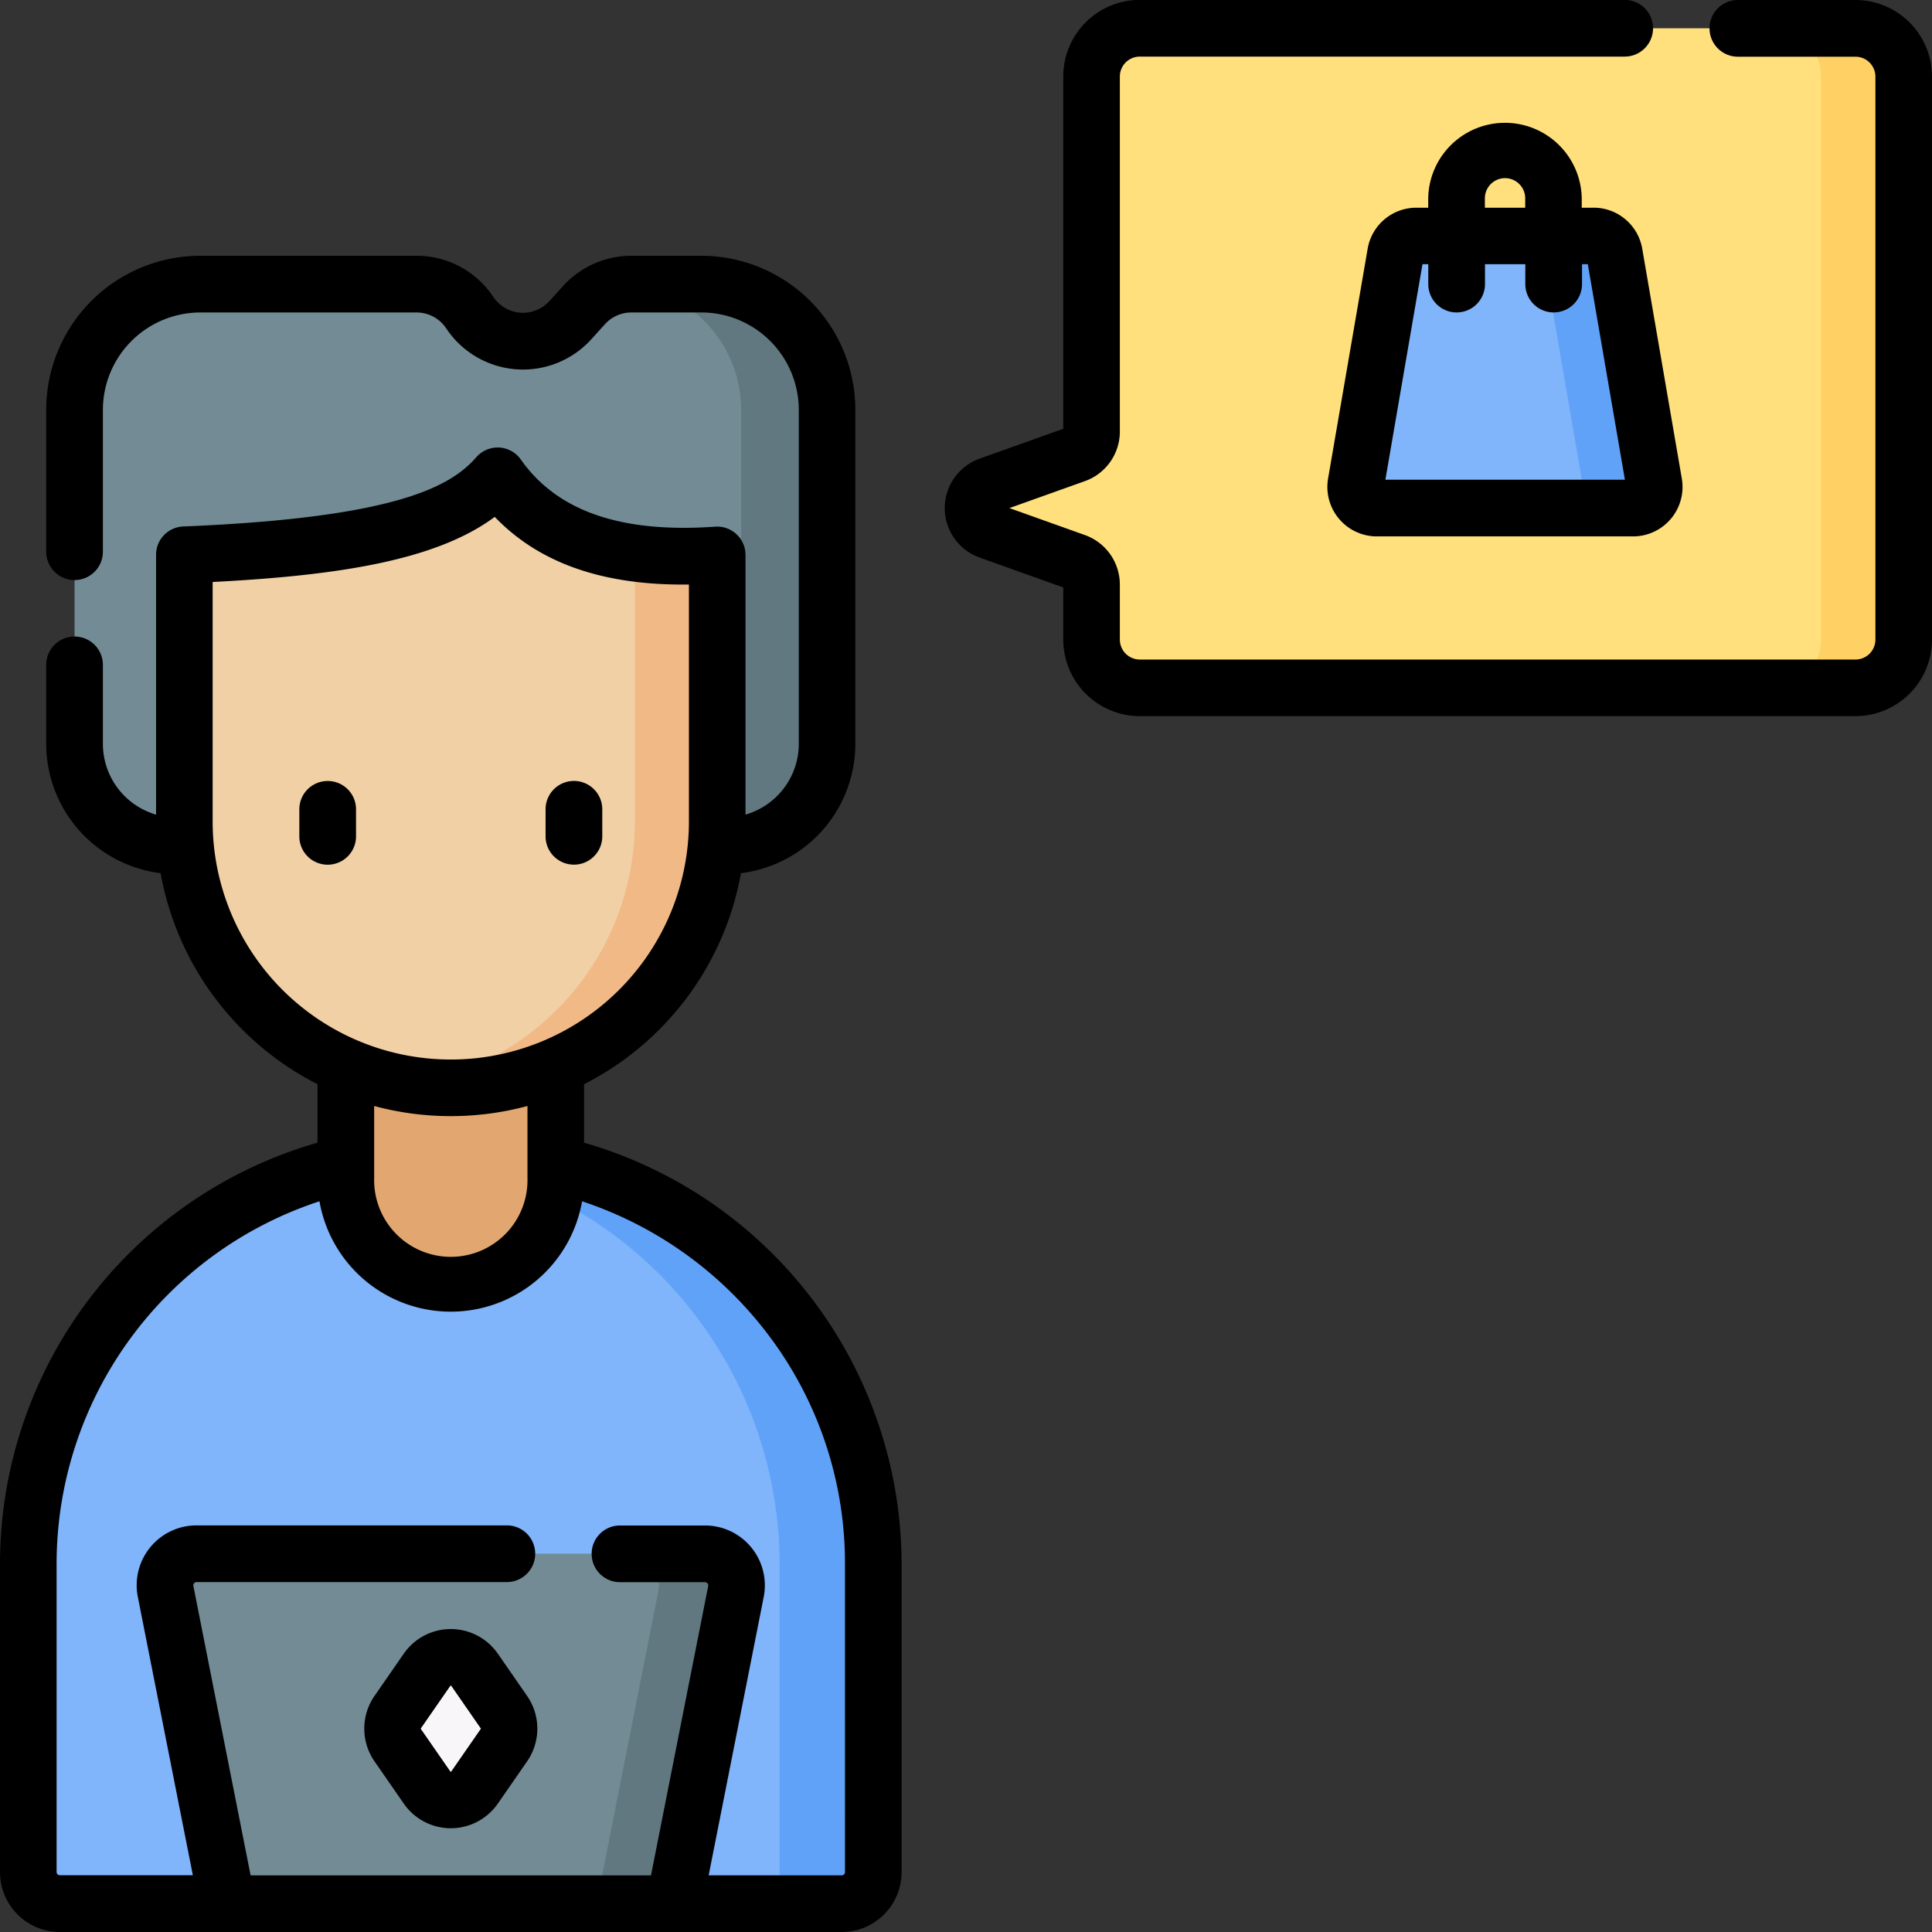 <svg id="comprador_1_" data-name="comprador (1)" xmlns="http://www.w3.org/2000/svg" width="92.001" height="92.002" viewBox="0 0 92.001 92.002">
  <rect x="0" y="0" width="92.001" height="92.002" fill="#333333" stroke="none"/>
  <path id="Trazado_121219" data-name="Trazado 121219" d="M50.738,102.052H24.613A4.854,4.854,0,0,1,19.759,97.2V81.293a5.986,5.986,0,0,1,5.986-5.986h10.3a3.043,3.043,0,0,1,2.535,1.359,3.044,3.044,0,0,0,4.791.358l.649-.717a3.044,3.044,0,0,1,2.256-1h3.332a5.986,5.986,0,0,1,5.986,5.986V97.2a4.854,4.854,0,0,1-4.854,4.854Z" transform="translate(-16.209 -61.775)" fill="#738b95"/>
  <g id="Grupo_94050" data-name="Grupo 94050" transform="translate(29.742 13.532)">
    <path id="Trazado_121220" data-name="Trazado 121220" d="M169.172,75.307h-3.332a3.03,3.03,0,0,0-.324.017,5.985,5.985,0,0,1,5.55,5.968V97.2a4.854,4.854,0,0,1-4.854,4.854h4.09a4.854,4.854,0,0,0,4.854-4.854V81.293A5.985,5.985,0,0,0,169.172,75.307Z" transform="translate(-165.517 -75.307)" fill="#617881"/>
  </g>
  <path id="Trazado_121221" data-name="Trazado 121221" d="M46.236,341.513H9a1.5,1.5,0,0,1-1.5-1.5V325.364A19.554,19.554,0,0,1,27.054,305.81h1.13a19.554,19.554,0,0,1,19.554,19.554v14.647a1.5,1.5,0,0,1-1.5,1.5Z" transform="translate(-6.152 -250.859)" fill="#80b4fb"/>
  <path id="Trazado_121222" data-name="Trazado 121222" d="M109.851,305.81h-1.13c-.561,0-1.116.025-1.665.071a19.555,19.555,0,0,1,17.889,19.483v16.149H127.9a1.5,1.5,0,0,0,1.5-1.5V325.364A19.554,19.554,0,0,0,109.851,305.81Z" transform="translate(-87.819 -250.859)" fill="#61a2f9"/>
  <path id="Trazado_121223" data-name="Trazado 121223" d="M96.645,257.758a5,5,0,0,1-5-5V239.72h10v13.039A5,5,0,0,1,96.645,257.758Z" transform="translate(-75.178 -196.645)" fill="#e2a770"/>
  <path id="Trazado_121224" data-name="Trazado 121224" d="M61.545,155.262a12.687,12.687,0,0,1-12.688-12.687V129.887c6.533-.269,12.446-.93,14.918-3.763,2.2,3.122,5.89,4.084,10.457,3.763v12.688A12.687,12.687,0,0,1,61.545,155.262Z" transform="translate(-40.078 -103.461)" fill="#f1d0a5"/>
  <path id="Trazado_121225" data-name="Trazado 121225" d="M119.282,146.559v12.778a12.69,12.69,0,0,1-10.727,12.536A12.695,12.695,0,0,0,123.2,159.337V146.65A19.111,19.111,0,0,1,119.282,146.559Z" transform="translate(-89.049 -120.224)" fill="#f1b986"/>
  <path id="Trazado_121226" data-name="Trazado 121226" d="M67.98,428.427H46.7l-2.94-14.869a1.5,1.5,0,0,1,1.475-1.8H69.445a1.5,1.5,0,0,1,1.475,1.8Z" transform="translate(-35.874 -337.773)" fill="#738b95"/>
  <path id="Trazado_121227" data-name="Trazado 121227" d="M163.253,411.764h-3.7a1.5,1.5,0,0,1,1.475,1.8l-2.94,14.869h3.7l2.94-14.869A1.5,1.5,0,0,0,163.253,411.764Z" transform="translate(-129.682 -337.774)" fill="#617881"/>
  <path id="Trazado_121228" data-name="Trazado 121228" d="M105.66,445.43l-1.4-2.02a1.377,1.377,0,0,1,0-1.568l1.4-2.02a1.376,1.376,0,0,1,2.263,0l1.4,2.02a1.377,1.377,0,0,1,0,1.568l-1.4,2.02A1.376,1.376,0,0,1,105.66,445.43Z" transform="translate(-85.325 -360.305)" fill="#f9f6f9"/>
  <path id="Trazado_121229" data-name="Trazado 121229" d="M299.9,7.5H265.82a2.3,2.3,0,0,0-2.3,2.3V26.707a1.153,1.153,0,0,1-.765,1.086l-4.111,1.469a1.153,1.153,0,0,0,0,2.172l4.111,1.469a1.153,1.153,0,0,1,.765,1.086V36.61a2.3,2.3,0,0,0,2.3,2.3H299.9a2.3,2.3,0,0,0,2.3-2.3V9.8A2.3,2.3,0,0,0,299.9,7.5Z" transform="translate(-211.544 -6.152)" fill="#ffe07d"/>
  <path id="Trazado_121230" data-name="Trazado 121230" d="M473.756,7.5h-3.935a2.3,2.3,0,0,1,2.3,2.3V36.61a2.3,2.3,0,0,1-2.3,2.3h3.935a2.3,2.3,0,0,0,2.3-2.3V9.8A2.3,2.3,0,0,0,473.756,7.5Z" transform="translate(-385.399 -6.152)" fill="#ffd064"/>
  <path id="Trazado_121231" data-name="Trazado 121231" d="M372.5,75.5H360.3a1.008,1.008,0,0,1-.994-1.179l1.884-10.941a1.008,1.008,0,0,1,.993-.837h8.435a1.008,1.008,0,0,1,.994.837l1.884,10.941A1.008,1.008,0,0,1,372.5,75.5Z" transform="translate(-294.73 -51.305)" fill="#80b4fb"/>
  <path id="Trazado_121232" data-name="Trazado 121232" d="M409.634,74.323l-1.883-10.941a1.008,1.008,0,0,0-.993-.837h-3.41a1.008,1.008,0,0,1,.994.837l1.884,10.941a1.008,1.008,0,0,1-.993,1.179h3.41A1.008,1.008,0,0,0,409.634,74.323Z" transform="translate(-330.87 -51.306)" fill="#61a2f9"/>
  <g id="Grupo_94051" data-name="Grupo 94051" transform="translate(0)">
    <path id="Trazado_121233" data-name="Trazado 121233" d="M27.813,110.034V107.25A14.079,14.079,0,0,0,35.285,97.2a6.21,6.21,0,0,0,5.446-6.155V75.138A7.342,7.342,0,0,0,33.4,67.8H30.065a4.4,4.4,0,0,0-3.255,1.443l-.649.717a1.7,1.7,0,0,1-2.669-.2A4.382,4.382,0,0,0,19.835,67.8H9.536A7.342,7.342,0,0,0,2.2,75.137v6.755a1.348,1.348,0,0,0,2.7,0V75.137A4.643,4.643,0,0,1,9.536,70.5h10.3a1.692,1.692,0,0,1,1.412.757,4.391,4.391,0,0,0,6.912.517l.649-.717a1.7,1.7,0,0,1,1.257-.558H33.4a4.643,4.643,0,0,1,4.638,4.638V91.043A3.512,3.512,0,0,1,35.5,94.412V82.046A1.348,1.348,0,0,0,34.06,80.7c-4.49.315-7.52-.73-9.261-3.2a1.347,1.347,0,0,0-2.116-.109c-1.221,1.4-3.835,2.885-13.959,3.3a1.347,1.347,0,0,0-1.292,1.346V94.412A3.512,3.512,0,0,1,4.9,91.043V87.281a1.348,1.348,0,1,0-2.7,0v3.762A6.211,6.211,0,0,0,7.648,97.2,14.08,14.08,0,0,0,15.12,107.25v2.784A20.868,20.868,0,0,0,0,130.125v14.647a2.852,2.852,0,0,0,2.849,2.849H40.084a2.852,2.852,0,0,0,2.849-2.849V130.125a20.911,20.911,0,0,0-15.12-20.091Zm-17.686-15.3v-11.4c6.006-.309,10.653-1.034,13.432-3.1,2.123,2.21,5.17,3.274,9.247,3.221V94.734a11.34,11.34,0,0,1-22.68,0Zm11.34,14.035a14,14,0,0,0,3.651-.482v3.447a3.651,3.651,0,1,1-7.3,0v-3.447A14,14,0,0,0,21.467,108.769Zm18.771,36a.154.154,0,0,1-.154.154H33.746l2.622-13.26a2.851,2.851,0,0,0-2.8-3.4H29.524a1.348,1.348,0,1,0,0,2.7h4.047a.156.156,0,0,1,.153.186L31,144.926H11.934L9.209,131.144a.156.156,0,0,1,.153-.186H24.136a1.348,1.348,0,1,0,0-2.7H9.362a2.851,2.851,0,0,0-2.8,3.4l2.622,13.26H2.849a.154.154,0,0,1-.154-.154V130.125a18.177,18.177,0,0,1,12.518-17.3,6.347,6.347,0,0,0,12.505,0,18.325,18.325,0,0,1,8.532,5.928,18.008,18.008,0,0,1,3.987,11.372Z" transform="translate(0 -55.62)"/>
    <path id="Trazado_121234" data-name="Trazado 121234" d="M102.891,432.9a2.724,2.724,0,0,0-2.239-1.172h0a2.724,2.724,0,0,0-2.239,1.172l-1.4,2.02a2.737,2.737,0,0,0,0,3.1l1.4,2.02a2.724,2.724,0,0,0,4.478,0l1.4-2.02a2.737,2.737,0,0,0,0-3.1Zm-.816,3.588-1.4,2.02a.027.027,0,0,1-.047,0l-1.4-2.02a.029.029,0,0,1,0-.033l1.4-2.02a.022.022,0,0,1,.024-.012.022.022,0,0,1,.024.012l1.4,2.02A.029.029,0,0,1,102.075,436.492Z" transform="translate(-79.185 -354.153)"/>
    <path id="Trazado_121235" data-name="Trazado 121235" d="M80.673,206.971a1.348,1.348,0,0,0-1.348,1.348v1.288a1.348,1.348,0,0,0,2.7,0v-1.288A1.347,1.347,0,0,0,80.673,206.971Z" transform="translate(-65.071 -169.78)"/>
    <path id="Trazado_121236" data-name="Trazado 121236" d="M145.952,210.954a1.348,1.348,0,0,0,1.348-1.348v-1.288a1.348,1.348,0,1,0-2.7,0v1.288A1.348,1.348,0,0,0,145.952,210.954Z" transform="translate(-118.62 -169.78)"/>
    <path id="Trazado_121237" data-name="Trazado 121237" d="M364.465,36.319H363.9v-.447a3.656,3.656,0,0,0-7.311,0v.447h-.562a2.351,2.351,0,0,0-2.322,1.956l-1.884,10.941a2.356,2.356,0,0,0,2.322,2.755h12.2a2.356,2.356,0,0,0,2.322-2.756l-1.884-10.941a2.351,2.351,0,0,0-2.322-1.956Zm-5.178-.447a.96.96,0,0,1,1.921,0v.447h-1.921Zm-4.738,13.4,1.767-10.262h.276v.946a1.348,1.348,0,1,0,2.7,0v-.946h1.921v.946a1.348,1.348,0,1,0,2.7,0v-.946h.276l1.767,10.262Z" transform="translate(-288.578 -26.428)"/>
    <path id="Trazado_121238" data-name="Trazado 121238" d="M293.749,0h-5.6a1.348,1.348,0,1,0,0,2.7h5.6a.95.95,0,0,1,.949.949V30.458a.95.95,0,0,1-.949.949H259.668a.95.95,0,0,1-.949-.949V27.836a2.507,2.507,0,0,0-1.659-2.355l-3.6-1.286,3.6-1.286a2.506,2.506,0,0,0,1.659-2.355V3.644a.95.95,0,0,1,.949-.949h23.091a1.348,1.348,0,0,0,0-2.7H259.668a3.648,3.648,0,0,0-3.644,3.644V20.418l-3.982,1.423a2.5,2.5,0,0,0,0,4.71l3.982,1.423v2.484a3.648,3.648,0,0,0,3.644,3.644h34.081a3.648,3.648,0,0,0,3.644-3.644V3.644A3.648,3.648,0,0,0,293.749,0Z" transform="translate(-205.392)"/>
  </g>
</svg>
